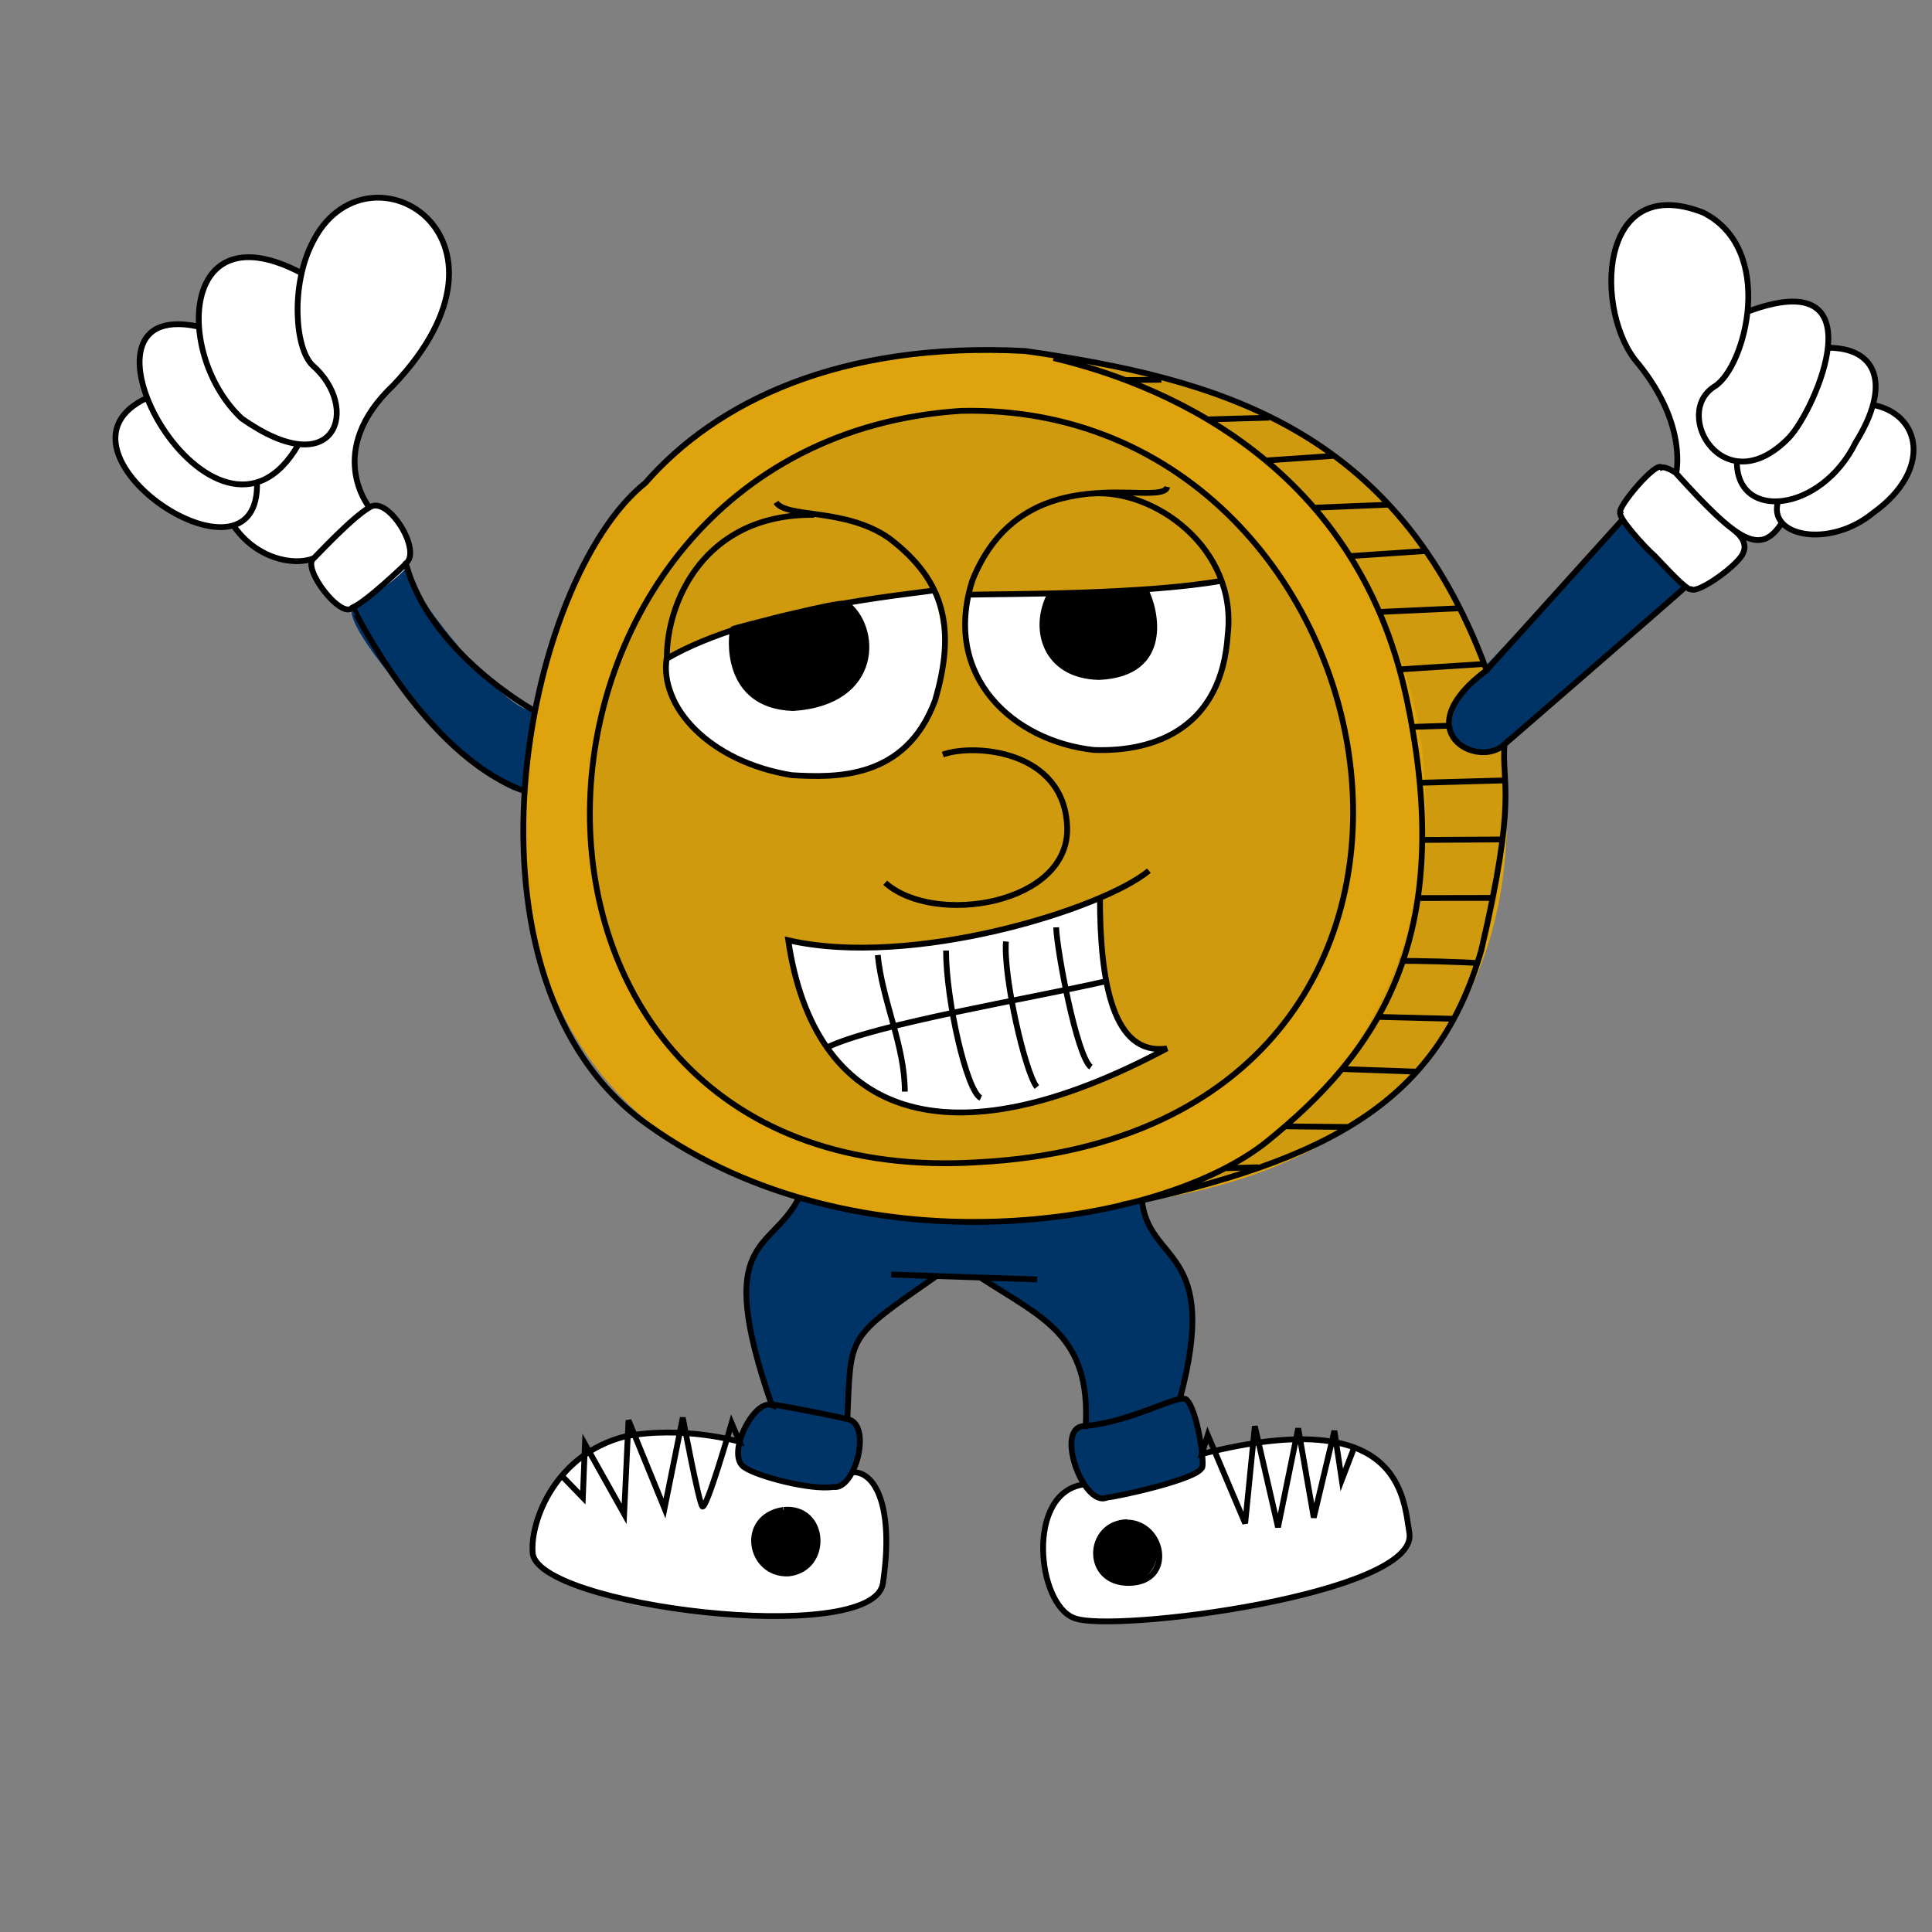 <?xml version="1.0" encoding="UTF-8" standalone="no"?>
<!DOCTYPE svg PUBLIC "-//W3C//DTD SVG 20010904//EN"
              "http://www.w3.org/TR/2001/REC-SVG-20010904/DTD/svg10.dtd">

<svg xmlns="http://www.w3.org/2000/svg" 
     viewBox="0 0 1000 1000" preserveAspectRatio="xMinYMin">

  <rect x="0" y="0" width="1000" height="1000" fill="#808080" stroke="none"/>

  <path id="blue"
        fill="#003366" stroke="black" stroke-width="0"
        d="M 276.00,366.67
           C 276.00,366.67 271.33,408.67 271.33,408.67
             261.53,420.01 173.12,325.05 182.67,314.00
             182.67,314.00 210.00,292.00 210.00,292.00
             204.43,297.53 266.84,375.76 276.00,366.67 Z
           M 840.00,269.33
           C 840.00,269.33 870.67,304.00 870.67,304.00
             870.67,304.00 784.67,379.33 784.67,379.33
             752.97,407.20 739.95,371.38 762.00,352.00
             762.00,352.00 840.00,269.33 840.00,269.33 Z
           M 412.67,618.67
           C 433.46,634.75 568.70,638.79 590.00,618.67
             593.50,652.00 632.42,650.21 610.75,724.38
             616.95,719.26 628.43,760.59 618.75,762.88
             614.75,765.50 582.12,774.62 574.00,774.75
             560.25,780.38 545.64,737.84 562.25,737.50
             564.50,680.25 528.22,679.98 507.75,661.00
             507.75,661.00 484.25,660.25 484.25,660.25
             463.63,682.13 436.65,676.26 438.75,734.00
             454.57,746.17 437.67,772.23 431.25,769.88
             422.75,771.25 394.12,764.88 386.75,760.25
             377.04,759.26 384.83,726.98 399.00,727.25
             366.18,638.07 406.41,644.61 412.67,618.67 Z" />
  <path id="orange"
        fill="#dfa40d" stroke="black" stroke-width="0"
        d="M 778.00,384.67
           C 763.02,398.09 731.44,379.96 769.33,346.00
             736.00,252.00 658.67,197.33 546.00,184.67
             364.00,164.50 292.18,275.42 276.67,366.67
             239.63,549.09 361.50,667.00 594.00,621.33
             703.33,605.33 795.33,536.00 778.00,384.67 Z" />
  <path id="orange2"
        fill="#d09a0f" stroke="black" stroke-width="0"
        d="M 491.00,213.00
           C 746.00,207.33 787.07,592.02 509.00,601.00
             224.62,617.49 258.04,226.51 491.00,213.00 Z
           M 544.67,184.00
           C 684.00,200.67 739.36,261.87 768.75,346.00
             729.75,379.25 761.75,396.50 778.50,386.00
             786.01,496.73 746.67,592.00 612.00,616.00
             782.00,546.67 798.67,256.00 544.67,184.00 Z" />
  <path id="white"
        fill="#FFFFFF" stroke="black" stroke-width="0"
        d="M 569.50,464.50
           C 548.00,474.50 472.00,501.33 408.00,486.67
             421.33,577.33 489.33,604.00 604.00,542.67
             565.00,549.00 569.50,464.50 569.50,464.50 Z
           M 922.50,270.75
           C 941.47,296.92 1031.85,236.16 969.67,209.33
             976.02,191.82 966.15,179.75 946.33,179.67
             949.00,154.33 926.33,151.67 904.67,160.67
             907.72,142.81 899.80,118.68 881.50,110.00
             826.50,88.50 825.00,162.50 848.00,188.33
             874.00,220.50 867.20,245.16 867.50,245.00
             857.67,234.00 831.00,264.33 840.00,269.00
             849.66,284.14 873.65,304.73 871.67,304.00
             878.00,311.00 900.55,291.82 902.33,286.00
             905.27,279.45 897.09,274.18 897.09,274.18
             897.09,274.18 910.85,287.90 922.50,270.75 Z
           M 191.19,262.62
           C 191.19,262.62 167.67,233.33 203.67,199.33
             282.33,119.67 177.00,60.00 156.33,141.00
             127.33,127.67 105.33,128.33 102.50,169.00
             58.67,159.33 76.67,206.67 76.67,206.67
             28.00,227.33 96.33,280.67 120.67,272.00
             132.29,289.62 152.44,292.87 162.56,288.88
             155.25,293.00 172.67,318.00 182.62,314.50
             182.73,314.50 203.33,302.67 211.33,292.67
             219.96,286.23 200.44,256.00 191.19,262.62 Z
           M 406.33,767.00
           C 421.09,770.78 436.38,773.22 441.64,762.00
             453.06,761.43 462.64,781.53 457.00,819.50
             452.09,852.98 275.86,831.32 275.68,803.32
             285.59,720.48 375.78,743.69 382.77,746.23
             378.31,758.86 389.33,763.67 406.33,767.00 Z
           M 405.68,781.50
           C 427.68,779.50 429.41,812.05 408.23,814.41
             387.77,815.50 382.17,785.06 405.50,781.50M 596.33,770.33
           C 569.00,779.00 564.58,774.88 561.27,768.36
             530.91,772.91 536.73,830.41 556.00,837.50
             575.50,845.50 734.59,825.14 729.50,793.50
             726.33,754.33 701.33,732.33 622.33,752.67
             623.95,757.54 621.33,765.67 596.33,770.33 Z
           M 583.32,788.05
           C 602.43,788.27 608.15,818.87 584.59,819.32
             561.04,819.76 562.39,788.31 583.50,787.86M 501.00,308.00
           C 501.00,308.00 543.33,307.33 543.33,307.33
             526.17,371.95 619.00,357.83 592.67,305.00
             592.67,305.00 632.33,300.67 632.33,300.67
             661.65,417.27 486.02,414.51 501.00,308.00 Z
           M 344.67,340.33
           C 344.67,340.33 379.33,325.67 379.33,325.67
             371.29,396.40 481.67,365.16 436.67,311.67
             436.67,311.67 483.00,305.33 483.00,305.33
             519.90,428.33 352.08,429.28 344.67,340.33 Z" />
  <path id="black"
        fill="#000000" stroke="black" stroke-width="0"
        d="M 379.50,325.50
           C 370.72,396.49 481.37,364.28 439.00,312.00
             439.00,312.00 379.50,325.50 379.50,325.50 Z
           M 593.00,305.50
           C 620.66,368.03 517.72,362.15 543.50,307.50
             543.50,307.50 593.00,305.50 593.00,305.50 Z
           M 408.33,781.67
           C 428.57,781.92 428.02,814.28 406.00,814.00
             385.97,812.77 383.43,780.14 408.33,781.67 Z
           M 582.33,788.00
           C 560.97,790.22 565.69,820.97 584.67,819.00
             603.86,817.77 604.53,786.57 582.33,788.00 Z" />   
  <path id="Tokey"
        fill="none" stroke="black" stroke-width="3"
        d="M 421.50,266.50
           C 364.17,265.83 345.17,312.00 345.17,340.00
             340.72,365.47 367.10,394.42 410.00,401.25
             432.24,402.49 468.75,403.75 484.00,362.50
             494.67,326.00 489.67,301.00 460.33,278.67
             437.67,262.67 407.00,268.33 401.67,260.00M 345.00,341.00
           C 389.91,314.76 470.25,307.75 483.38,305.56M 604.18,252.00
           C 601.45,263.55 529.97,234.08 503.33,300.33
             487.33,350.33 524.67,383.67 566.18,388.18
             598.92,389.36 632.36,376.00 635.45,328.73
             640.79,283.39 597.00,252.83 565.00,255.50M 633.00,300.50
           C 592.25,307.75 523.35,307.32 500.73,307.82M 488.00,390.55
           C 504.18,384.73 551.03,388.18 552.36,428.18
             553.70,468.18 483.52,479.58 458.18,456.91M 594.67,450.67
           C 570.67,470.67 472.00,501.33 408.00,486.67
             421.33,577.33 489.33,604.00 604.00,542.67
             576.00,546.67 569.33,508.33 569.33,464.33M 428.38,542.00
           C 453.71,530.00 530.67,517.33 572.00,508.00M 468.33,565.00
           C 468.33,541.00 456.67,518.33 454.33,494.33M 489.67,492.00
           C 489.67,517.67 500.33,565.00 507.67,568.33M 520.67,487.33
           C 519.33,506.00 530.67,555.33 536.67,562.67M 546.67,480.00
           C 547.00,491.67 557.33,547.00 564.67,552.33M 580.55,623.64
           C 689.21,600.30 744.00,570.00 766.67,492.00
             785.33,412.00 777.33,407.33 778.67,385.33
             765.05,398.26 727.10,378.58 769.45,346.91
             722.79,220.24 629.00,196.00 530.67,181.67
             434.67,176.67 370.67,208.00 334.00,250.00
             271.33,300.00 229.90,508.38 336.00,582.67
             443.10,659.09 600.02,635.92 656.00,590.67
             712.00,545.33 754.67,486.67 728.00,361.33
             701.33,236.00 596.00,197.33 545.33,185.33M 897.09,274.18
           C 897.09,274.18 905.27,279.45 902.33,286.00
             900.55,291.82 879.21,307.39 875.33,305.00
             873.11,305.83 861.82,293.27 856.36,287.64
             850.91,282.91 837.27,267.64 838.67,265.33
             836.81,262.70 857.45,238.30 860.00,242.00
             862.28,241.23 867.94,244.99 867.64,245.09
             867.34,245.25 874.00,220.50 848.00,188.33
             825.00,162.50 826.50,88.50 881.50,110.00
             919.50,129.00 903.50,190.00 887.50,200.00
             865.00,214.00 892.50,261.00 926.00,226.50
             939.63,212.17 973.59,135.26 904.00,161.50M 946.00,180.00
           C 971.74,179.91 979.01,199.21 960.50,229.00
             942.50,265.50 898.50,270.00 899.00,238.50M 920.50,259.00
           C 914.17,277.67 946.83,284.17 969.50,265.50
             1000.52,243.32 994.35,213.97 969.00,209.50M 922.67,270.00
           C 911.33,288.33 899.64,280.42 867.64,245.09M 872.55,303.64
           C 867.21,308.64 778.67,385.33 778.67,385.33M 840.00,268.73
           C 840.00,268.73 769.45,346.91 769.45,346.91M 582.48,196.73
           C 582.48,196.73 601.15,196.55 601.15,196.55M 625.09,217.09
           C 625.09,217.09 656.97,216.18 656.97,216.18M 655.27,238.36
           C 655.27,238.36 690.42,235.94 690.42,235.94M 680.16,262.80
           C 680.16,262.80 718.97,261.21 718.97,261.21M 698.83,287.83
           C 698.83,287.83 738.33,285.17 738.33,285.17M 713.92,316.75
           C 713.92,316.75 755.67,314.83 755.67,314.83M 724.25,346.50
           C 724.25,346.50 768.33,343.67 768.33,343.67M 730.67,376.25
           C 730.67,376.25 749.64,375.64 749.64,375.64M 734.83,405.17
           C 734.83,405.17 779.25,403.92 779.25,403.92M 736.08,434.75
           C 736.08,434.75 777.83,434.50 777.83,434.50M 733.83,464.83
           C 733.83,464.83 772.67,464.75 772.67,464.75M 725.67,497.50
           C 726.03,497.00 764.62,498.07 764.25,498.58M 712.67,526.33
           C 712.67,526.33 752.33,527.33 752.33,527.33M 694.67,553.33
           C 694.67,553.33 733.00,554.67 733.00,554.67M 666.00,583.00
           C 666.00,583.00 697.33,583.33 697.33,583.33M 633.67,604.67
           C 633.67,604.67 651.27,604.18 651.27,604.18M 276.22,367.67
           C 276.22,367.67 222.12,337.62 210.12,291.62
             218.50,285.12 201.00,256.50 191.50,262.50
             182.50,267.50 163.94,287.56 162.38,289.00
             155.81,293.69 176.62,320.88 182.38,314.50
             190.00,311.25 210.12,291.75 210.12,291.75M 182.50,314.12
           C 182.61,314.12 218.67,390.00 270.88,409.25M 191.00,262.38
           C 191.00,262.38 167.67,233.33 203.67,199.33
             277.50,121.50 189.00,70.00 161.67,125.67
             150.50,147.50 152.50,180.00 161.67,189.00
             187.00,211.00 174.00,251.17 125.00,216.50
             90.38,183.99 93.25,108.09 156.12,141.38M 102.50,169.00
           C 26.86,152.90 111.76,304.58 154.50,230.00M 76.00,206.00
           C 17.56,233.25 135.60,312.04 133.00,249.00M 120.50,271.50
           C 132.12,289.12 152.00,293.19 162.38,288.94M 413.50,620.00
           C 399.00,648.50 369.03,639.47 399.45,727.27
             390.18,724.00 375.27,753.45 385.41,759.56
             392.00,764.18 419.64,771.45 431.27,769.64
             442.68,771.68 452.18,736.00 437.95,734.38
             432.36,732.91 406.91,728.00 399.33,726.83M 438.61,734.17
           C 440.57,690.42 437.67,693.23 484.59,660.59
             484.59,660.59 461.32,659.68 461.32,659.68
             461.32,659.68 536.77,662.23 536.77,662.23
             536.77,662.23 507.50,661.32 507.50,661.32
             539.55,682.10 564.58,691.15 561.95,738.14
             545.15,737.31 560.55,780.73 573.09,775.09
             579.09,774.55 619.16,765.77 622.00,759.83
             623.97,760.17 620.05,729.59 614.00,724.33
             609.96,721.42 586.86,735.50 562.41,738.05M 610.67,724.25
           C 632.13,644.30 594.00,655.00 591.00,620.50M 442.00,762.00
           C 453.82,762.36 462.64,781.53 457.00,819.50
             452.09,852.98 275.86,831.32 275.68,803.32
             274.59,786.95 287.57,752.66 323.50,743.50
             353.32,737.68 382.77,746.23 382.77,746.23
             382.77,746.23 378.68,736.59 378.68,736.59
             378.68,736.59 365.50,782.39 363.50,779.72
             361.50,777.06 353.41,733.77 353.41,733.77
             353.41,733.77 343.95,780.77 343.95,780.77
             343.95,780.77 325.32,735.14 325.32,735.14
             325.32,735.14 323.05,783.59 323.05,783.59
             323.05,783.59 302.77,747.41 302.77,747.41
             302.77,747.41 301.68,775.14 301.68,775.14
             301.68,775.14 290.77,763.86 290.77,763.86M 405.68,781.50
           C 427.68,779.50 429.41,812.05 408.23,814.41
             387.77,815.50 382.17,785.06 405.50,781.50M 560.91,768.36
           C 530.73,772.55 536.73,830.41 556.00,837.50
             575.50,845.50 734.59,825.14 729.50,793.50
             726.41,775.14 725.50,726.23 622.05,752.59
             622.05,752.59 625.14,742.77 625.14,742.77
             625.14,742.77 644.50,788.50 644.50,788.50
             644.50,788.50 649.50,738.23 649.50,738.23
             649.50,738.23 661.50,790.50 661.50,790.50
             661.50,790.50 671.95,739.32 671.95,739.32
             671.95,739.32 680.00,785.50 680.00,785.50
             680.00,785.50 690.68,740.59 690.68,740.59
             690.68,740.59 694.50,766.00 694.50,766.00
             694.50,766.00 701.00,749.00 701.00,749.00M 583.32,788.05
           C 602.43,788.27 608.15,818.87 584.59,819.32
             561.04,819.76 562.39,788.31 583.50,787.86M 437.50,312.00
           C 454.50,324.00 456.00,363.50 410.50,366.50
             374.50,365.25 378.25,329.00 379.50,325.50
             379.31,325.34 435.78,310.57 438.00,312.50M 592.81,305.19
           C 598.42,315.92 605.75,348.75 568.83,350.42
             540.75,349.75 534.25,325.25 543.50,307.75
             543.50,307.75 592.88,305.19 592.88,305.19M 507.50,601.50
           C 799.74,585.11 729.97,207.12 497.33,212.67
             246.94,229.02 232.30,619.48 507.50,601.50 Z" />                       
</svg>
